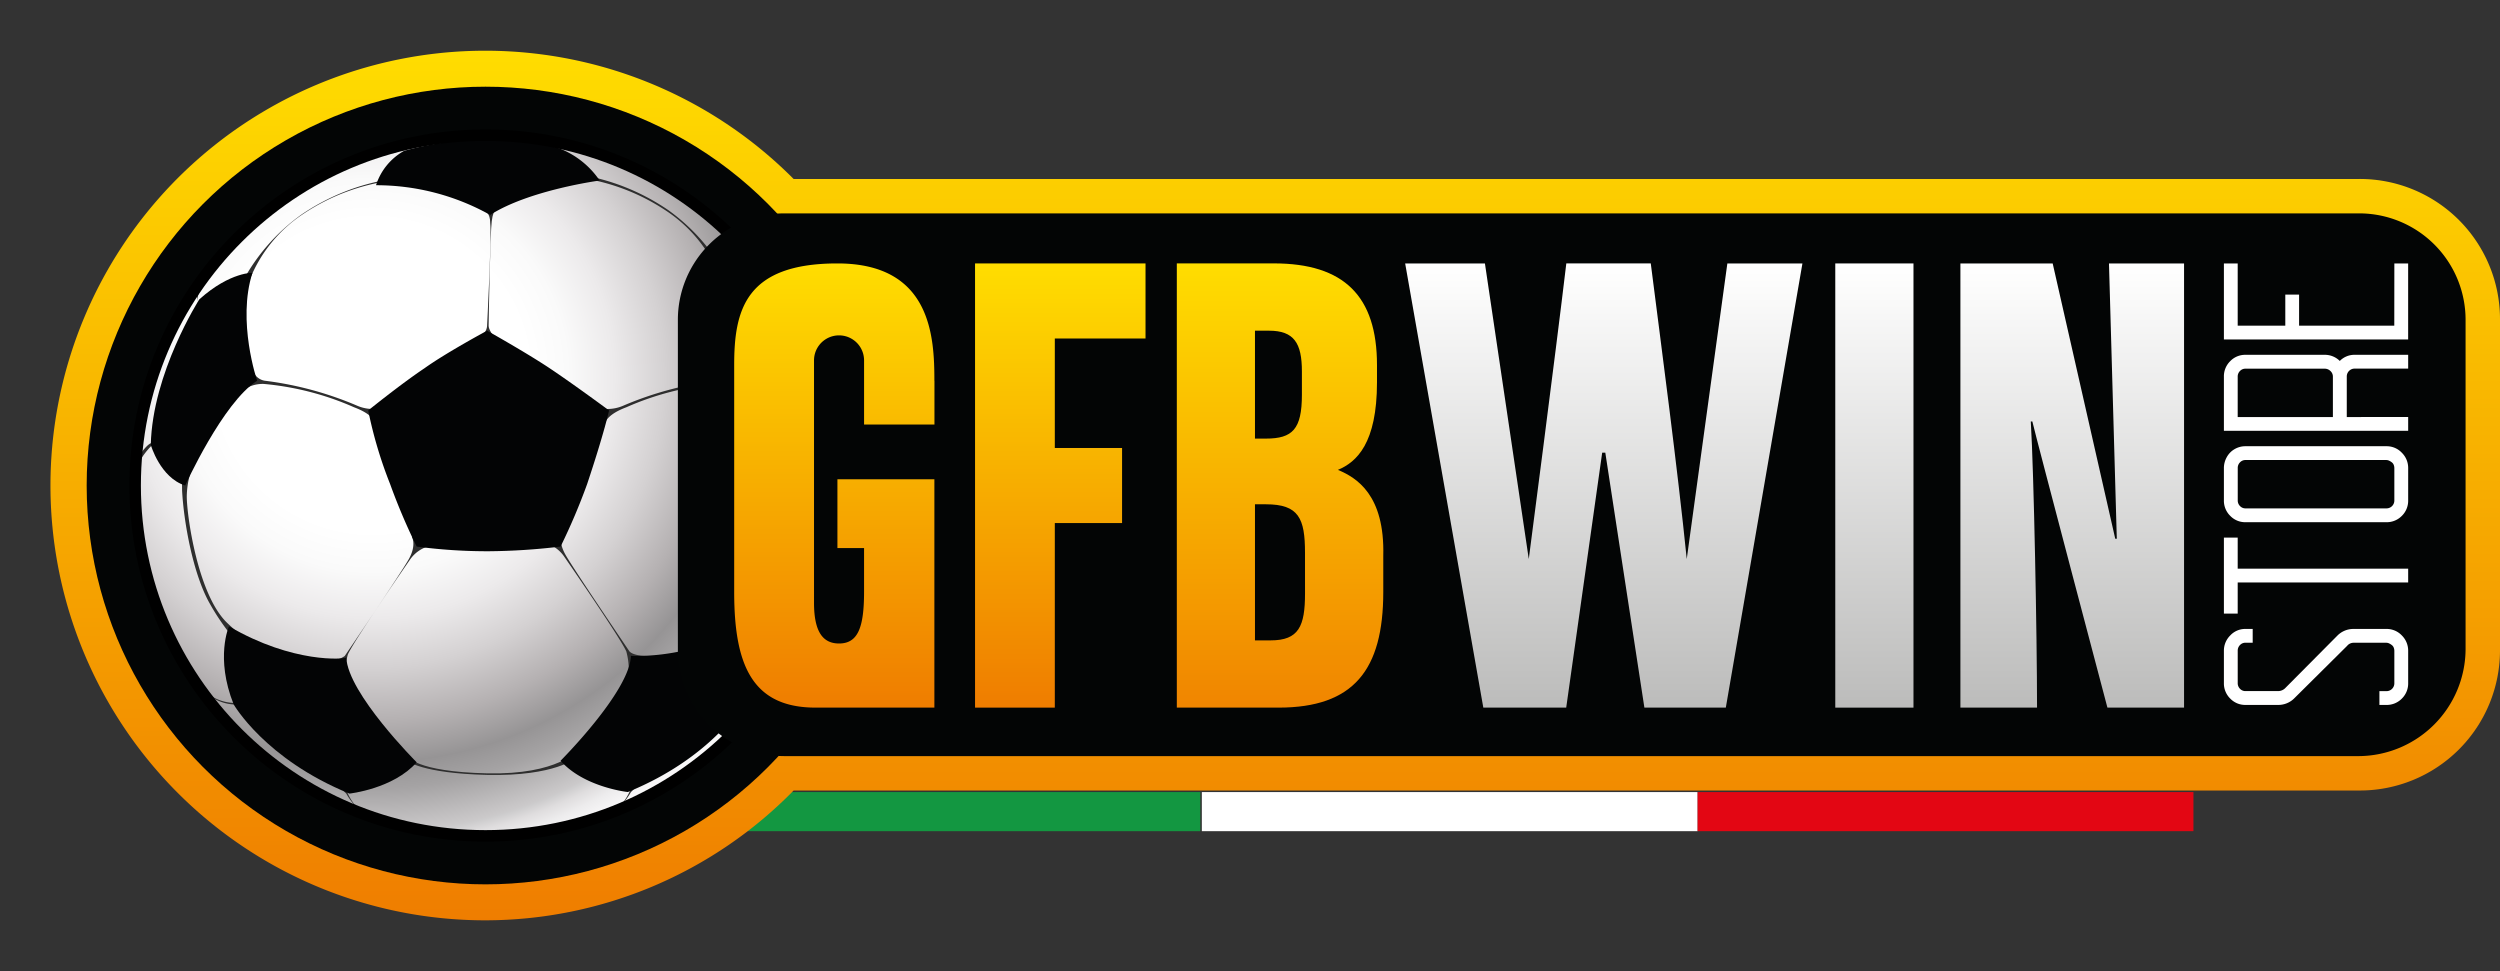 <?xml version="1.0" encoding="UTF-8"?> <svg xmlns="http://www.w3.org/2000/svg" xmlns:xlink="http://www.w3.org/1999/xlink" width="217.523" height="84.488" viewBox="0 0 217.523 84.488"><rect x="0" y="0" width="217.523" height="84.488" fill="#333333" stroke="none"/><defs><linearGradient id="linear-gradient" x1="0.5" y1="1" x2="0.5" gradientUnits="objectBoundingBox"><stop offset="0" stop-color="#ef7d00"></stop><stop offset="1" stop-color="#fd0"></stop></linearGradient><radialGradient id="radial-gradient" cx="0.337" cy="0.342" r="0.837" gradientUnits="objectBoundingBox"><stop offset="0.267" stop-color="#fff"></stop><stop offset="0.336" stop-color="#fafafa"></stop><stop offset="0.416" stop-color="#eceaeb"></stop><stop offset="0.502" stop-color="#d4d1d2"></stop><stop offset="0.591" stop-color="#b5b1b2"></stop><stop offset="0.663" stop-color="#969495"></stop><stop offset="0.708" stop-color="#a5a3a4"></stop><stop offset="0.782" stop-color="#cbc9ca"></stop><stop offset="0.784" stop-color="#cccbcc"></stop><stop offset="0.801" stop-color="#dfddde"></stop><stop offset="0.822" stop-color="#edeced"></stop><stop offset="0.848" stop-color="#f8f7f8"></stop><stop offset="0.884" stop-color="#fefdfe"></stop><stop offset="0.985" stop-color="#fff"></stop></radialGradient><linearGradient id="linear-gradient-2" x1="0.501" y1="1" x2="0.501" xlink:href="#linear-gradient"></linearGradient><linearGradient id="linear-gradient-3" x1="0.508" y1="1" x2="0.508" xlink:href="#linear-gradient"></linearGradient><linearGradient id="linear-gradient-4" x1="0.492" y1="1" x2="0.492" xlink:href="#linear-gradient"></linearGradient><linearGradient id="linear-gradient-5" x1="0.503" y1="1" x2="0.503" gradientUnits="objectBoundingBox"><stop offset="0" stop-color="#bcbcbb"></stop><stop offset="1" stop-color="#fff"></stop></linearGradient><linearGradient id="linear-gradient-6" x1="0.498" y1="1" x2="0.498" y2="0" xlink:href="#linear-gradient-5"></linearGradient><linearGradient id="linear-gradient-7" x1="0.504" y1="1" x2="0.504" y2="0" xlink:href="#linear-gradient-5"></linearGradient></defs><g id="Group_1416" data-name="Group 1416" transform="translate(3.241 3.243)"><g id="Group_1408" data-name="Group 1408" transform="translate(58.054 65.675)"><rect id="Rectangle_533" data-name="Rectangle 533" width="43.139" height="3.402" fill="#139741"></rect><rect id="Rectangle_534" data-name="Rectangle 534" width="43.139" height="3.402" transform="translate(43.276)" fill="#fff"></rect><rect id="Rectangle_535" data-name="Rectangle 535" width="43.139" height="3.402" transform="translate(86.415)" fill="#e30613"></rect></g><path id="Path_3380" data-name="Path 3380" d="M37.832,75.664A37.832,37.832,0,1,1,64.641,11.159H200.864a12.2,12.2,0,0,1,12.248,12.248V52.121a12.2,12.2,0,0,1-12.248,12.248H64.641A37.589,37.589,0,0,1,37.832,75.664Z" transform="translate(1.17 1.17)" fill="url(#linear-gradient)"></path><circle id="Ellipse_31" data-name="Ellipse 31" cx="34.702" cy="34.702" r="34.702" transform="translate(4.3 4.3)" fill="#030505"></circle><g id="Group_1410" data-name="Group 1410" transform="translate(-3.241 -3.243)"><circle id="Ellipse_32" data-name="Ellipse 32" cx="30.483" cy="30.483" r="30.483" transform="matrix(0.552, -0.834, 0.834, 0.552, 0, 50.846)" fill="#2e2e2e"></circle><circle id="Ellipse_33" data-name="Ellipse 33" cx="30.347" cy="30.347" r="30.347" transform="translate(11.896 11.898)" fill="url(#radial-gradient)"></circle><path id="Path_3381" data-name="Path 3381" d="M21.5,28.1" transform="translate(12.17 14.554)" fill="none" stroke="#e32285" stroke-miterlimit="10" stroke-width="0.154"></path><path id="Path_3382" data-name="Path 3382" d="M13.323,20.2s.272,1.089,1.225,1.225A29.825,29.825,0,0,1,22.577,23.6a3.447,3.447,0,0,0,1.633.272c.68-.136,0,1.633,0,1.633s.272-.953-1.905-1.769A24.919,24.919,0,0,0,14.412,21.7a2.993,2.993,0,0,0-1.769.544c-2.313,1.361-.817-.953-.817-.953l.817-.408.68-.68" transform="translate(8.507 11.703)" fill="#2e2e2e"></path><path id="Path_3383" data-name="Path 3383" d="M46.367,20.2s-.272,1.089-1.225,1.225A29.825,29.825,0,0,0,37.113,23.6a3.447,3.447,0,0,1-1.633.272c-.68-.136,0,1.633,0,1.633s-.272-.953,1.905-1.769A24.919,24.919,0,0,1,45.278,21.7a2.993,2.993,0,0,1,1.769.544c2.313,1.361.817-.953.817-.953l-.817-.408-.68-.68" transform="translate(17.105 11.703)" fill="#2e2e2e"></path><path id="Path_3384" data-name="Path 3384" d="M9.189,27.356a7.659,7.659,0,0,0-.272,1.905c0,1.633.953,8.573,3.538,11.023s2.994,1.905,2.994,1.905L12.591,41.1a19.651,19.651,0,0,1-1.633-2.45c-1.5-2.586-2.313-7.213-2.45-9.934,0-2.722-.408-1.769-.408-1.769s.408-.544.544-.544C8.917,26.267,9.189,27.356,9.189,27.356Z" transform="translate(7.334 13.937)" fill="#2e2e2e"></path><path id="Path_3385" data-name="Path 3385" d="M48.452,26.953s.272.136.408,1.769c0,1.633-.68,8.846-3.266,11.3S42.6,41.922,42.6,41.922l2.858-1.089a19.651,19.651,0,0,0,1.633-2.45c1.5-2.586,2.177-7.621,2.177-10.343s.68-1.5.68-1.5S49.54,26,49.4,26C49,26.136,48.452,26.953,48.452,26.953Z" transform="translate(19.784 13.796)" fill="#2e2e2e"></path><path id="Path_3386" data-name="Path 3386" d="M25.179,31.172s.408.68-.272,1.905-5.58,8.437-5.58,8.437a2.386,2.386,0,0,1-1.633.408c-1.361,0,1.633,2.041,1.769,2.177s.136.544.136.544a6.135,6.135,0,0,1,0-3.266c.544-1.225,5.443-8.3,5.443-8.3a2.964,2.964,0,0,1,1.5-1.089c.953-.272,0-1.089,0-1.089Z" transform="translate(10.668 15.564)" fill="#2e2e2e"></path><path id="Path_3387" data-name="Path 3387" d="M33.173,30.836s-.408.68.272,1.905,5.58,8.437,5.58,8.437.272.408,1.633.408-1.633,2.041-1.769,2.177-.136.68-.136.68a6.135,6.135,0,0,0,0-3.266c-.544-1.225-5.443-8.3-5.443-8.3a2.964,2.964,0,0,0-1.5-1.089c-.953-.272,0-1.089,0-1.089Z" transform="translate(15.738 15.492)" fill="#2e2e2e"></path><path id="Path_3388" data-name="Path 3388" d="M22.8,45.244s.68,1.361,6.94,1.5S37.633,44.7,37.633,44.7l-.136.68s-1.769,1.633-7.757,1.5c-5.716-.136-6.94-1.225-6.94-1.225v-.408Z" transform="translate(12.639 20.544)" fill="#2e2e2e"></path><path id="Path_3389" data-name="Path 3389" d="M12.844,17.046a12.345,12.345,0,0,1,4.763-5.852,18.164,18.164,0,0,1,7.621-2.858V8.2a19.065,19.065,0,0,0-7.893,3.13A17.072,17.072,0,0,0,12.3,17.046v.544Z" transform="translate(8.85 7.372)" fill="#2e2e2e"></path><path id="Path_3390" data-name="Path 3390" d="M46.084,16.882a12.345,12.345,0,0,0-4.763-5.852A18.164,18.164,0,0,0,33.7,8.172V7.9a19.065,19.065,0,0,1,7.893,3.13,17.073,17.073,0,0,1,5.035,5.716v.544Z" transform="translate(16.572 7.264)" fill="#2e2e2e"></path><path id="Path_3391" data-name="Path 3391" d="M27.858,10.344h0c.272,0,.68.272.68,1.089.136,1.089-.272,8.982-.272,8.982s0,.817-1.089,1.225,1.225.272,1.225.272l.68-.272s-.68-.817-.68-1.225.136-8.165.272-9.118c.136-1.225.68-1.361.68-1.361L28.266,9.8Z" transform="translate(14.113 7.95)" fill="#2e2e2e"></path><path id="Path_3392" data-name="Path 3392" d="M18.7,47.336l.272.272a5.985,5.985,0,0,0,1.361,1.633,4.954,4.954,0,0,1-1.225-1.633l-.136-.408Z" transform="translate(11.159 21.446)" fill="#2e2e2e"></path><path id="Path_3393" data-name="Path 3393" d="M37.733,47.236l-.272.272A5.985,5.985,0,0,1,36.1,49.141a4.954,4.954,0,0,0,1.225-1.633l.136-.408Z" transform="translate(17.438 21.41)" fill="#2e2e2e"></path><path id="Path_3394" data-name="Path 3394" d="M12.386,41.989A4,4,0,0,1,9.8,40.9a3.781,3.781,0,0,0,2.722,1.225Z" transform="translate(7.947 19.173)" fill="#2e2e2e"></path><path id="Path_3395" data-name="Path 3395" d="M44.336,41.789A2.939,2.939,0,0,0,46.513,40.7,3.06,3.06,0,0,1,44.2,41.925Z" transform="translate(20.361 19.101)" fill="#2e2e2e"></path><path id="Path_3396" data-name="Path 3396" d="M6.861,25.246A6.772,6.772,0,0,0,5.5,27.151v-.68s.817-1.225,1.225-1.361C7.405,24.974,6.861,25.246,6.861,25.246Z" transform="translate(6.396 13.461)" fill="#2e2e2e"></path><path id="Path_3397" data-name="Path 3397" d="M9.416,16.605a4.158,4.158,0,0,1,0-1.361l.408-.544C9.96,14.7,9.28,15.925,9.416,16.605Z" transform="translate(7.787 9.718)" fill="#2e2e2e"></path><g id="Group_1409" data-name="Group 1409" transform="translate(66.875 24.418)"><path id="Path_3398" data-name="Path 3398" d="M49.139,25.261A6.772,6.772,0,0,1,50.5,27.166v-.68s-.817-1.225-1.225-1.361C48.731,24.853,49.139,25.261,49.139,25.261Z" transform="translate(-44.784 -10.972)" fill="#2e2e2e"></path><path id="Path_3399" data-name="Path 3399" d="M46.308,16.605a4.159,4.159,0,0,0,0-1.361L45.9,14.7A3.863,3.863,0,0,1,46.308,16.605Z" transform="translate(-45.9 -14.7)" fill="#2e2e2e"></path></g><path id="Path_3400" data-name="Path 3400" d="M36.086,21.166c-2.041-1.361-5.443-3.266-5.443-3.266h0S27.1,19.805,25.2,21.166c-2.041,1.361-4.9,3.674-4.9,3.674a37.475,37.475,0,0,0,1.905,6.4,53.854,53.854,0,0,0,2.313,5.443,46.88,46.88,0,0,0,6.26.408,55.47,55.47,0,0,0,6.26-.408,53.854,53.854,0,0,0,2.313-5.443c1.5-4.491,1.905-6.4,1.905-6.4S38.127,22.527,36.086,21.166Z" transform="translate(11.737 10.873)" fill="#030405"></path><path id="Path_3401" data-name="Path 3401" d="M10.619,16.514S6.536,22.91,6.4,29.17c0,0,.817,2.858,2.994,3.538,0,0,3.266-7.213,6.26-9.118,0,0-1.769-5.171-.408-9.39C15.382,14.2,13.34,14.064,10.619,16.514Z" transform="translate(6.72 9.537)" fill="#030405"></path><path id="Path_3402" data-name="Path 3402" d="M47.535,16.514s4.083,6.4,4.219,12.656c0,0-.817,2.858-2.994,3.538,0,0-3.266-7.213-6.26-9.118,0,0,1.769-5.171.408-9.39C42.908,14.2,44.813,14.064,47.535,16.514Z" transform="translate(19.748 9.537)" fill="#030405"></path><path id="Path_3403" data-name="Path 3403" d="M23.25,6.663a27.069,27.069,0,0,1,13.336-.272A7.537,7.537,0,0,1,40.26,9.249s-6.124.817-9.526,2.994A20.332,20.332,0,0,0,20.8,9.657,5.25,5.25,0,0,1,23.25,6.663Z" transform="translate(11.917 6.459)" fill="#030405"></path><path id="Path_3404" data-name="Path 3404" d="M11.517,36.8s-1.225,2.722.408,6.8c0,0,2.722,4.763,10.07,7.757,0,0,3.81-.408,5.852-2.722,0,0-5.988-5.988-6.124-9.118C21.587,39.658,17.1,40.066,11.517,36.8Z" transform="translate(8.408 17.693)" fill="#030405"></path><path id="Path_3405" data-name="Path 3405" d="M48.93,36.7s1.225,2.722-.408,6.8c0,0-2.722,4.763-10.07,7.757,0,0-3.81-.408-5.852-2.722,0,0,5.988-5.988,6.124-9.118A19.12,19.12,0,0,0,48.93,36.7Z" transform="translate(16.175 17.657)" fill="#030405"></path></g><circle id="Ellipse_34" data-name="Ellipse 34" cx="30.483" cy="30.483" r="30.483" transform="translate(8.518 8.519)" fill="none" stroke="#000" stroke-miterlimit="10" stroke-width="1"></circle><path id="Path_3406" data-name="Path 3406" d="M186.393,57.622H49.354A9.263,9.263,0,0,1,40.1,48.368V19.654A9.263,9.263,0,0,1,49.354,10.4H186.393a9.263,9.263,0,0,1,9.254,9.254V48.368A9.352,9.352,0,0,1,186.393,57.622Z" transform="translate(15.64 4.923)" fill="#030505"></path><g id="Group_1414" data-name="Group 1414" transform="translate(60.64 19.678)"><g id="Group_1411" data-name="Group 1411" transform="translate(0)"><path id="Path_3407" data-name="Path 3407" d="M59.1,52.249h6.94V36.19h5.852V29.658H66.04V20.132h7.893V13.6H59.1Z" transform="translate(-38.143 -13.6)" fill="url(#linear-gradient-2)"></path><path id="Path_3408" data-name="Path 3408" d="M86.017,31.563c1.633-.68,3.4-2.313,3.4-7.621v-1.5c0-5.988-2.858-8.846-8.982-8.846H72V52.249h8.846c6.532,0,9.118-3.266,9.118-10.07v-3.13C90.1,33.741,87.65,32.244,86.017,31.563ZM78.8,19.452h1.225c2.177,0,2.858,1.089,2.858,3.538v2.041c0,2.994-.817,3.81-3.13,3.81H78.8Zm4.355,22.863c0,2.858-.544,4.083-2.994,4.083H78.8V34.557h.953c2.858,0,3.4,1.225,3.4,4.219Z" transform="translate(-33.487 -13.6)" fill="url(#linear-gradient-3)"></path><path id="Path_3409" data-name="Path 3409" d="M61.119,23.806c0-3.81-.272-10.206-8.437-10.206-8.029,0-8.982,4.083-8.982,8.846V42.178c0,6.26,1.5,10.07,7.077,10.07H61.119V32.38H52.682v5.988H55v3.81c0,3.13-.544,4.491-2.177,4.491-1.361,0-2.177-.953-2.177-3.538V22.037a2.177,2.177,0,1,1,4.355,0v5.58h6.124v-3.81Z" transform="translate(-43.7 -13.6)" fill="url(#linear-gradient-4)"></path></g><g id="Group_1412" data-name="Group 1412" transform="translate(58.381 0)"><path id="Path_3410" data-name="Path 3410" d="M111.1,39.32c-.817-8.029-2.177-18.236-3.13-25.72h-7.349c-.953,8.029-3.266,25.72-3.266,25.72L93.54,13.6H86.6l6.8,38.649h7.213l3.13-22.182h.272l3.4,22.182H114.5L121.166,13.6h-6.532Z" transform="translate(-86.6 -13.6)" fill="url(#linear-gradient-5)"></path><rect id="Rectangle_536" data-name="Rectangle 536" width="6.804" height="38.649" transform="translate(37.424)" fill="url(#linear-gradient-6)"></rect><path id="Path_3411" data-name="Path 3411" d="M135.028,13.6l.68,23.951h-.136L130.129,13.6H122.1V52.249h6.668c0-6.124-.272-20.413-.544-24.9h.136c.272,1.225,6.532,24.9,6.532,24.9h6.668V13.6Z" transform="translate(-73.789 -13.6)" fill="url(#linear-gradient-7)"></path></g><path id="Path_3419" data-name="Path 3419" d="M2.572.033A1.839,1.839,0,0,1,1.219-.518,1.839,1.839,0,0,1,.668-1.87v-.6h1.2v.6a.68.68,0,0,0,.2.5.68.68,0,0,0,.5.2H5.377a.756.756,0,0,0,.267-.05.509.509,0,0,0,.217-.15,1.206,1.206,0,0,0,.15-.234.593.593,0,0,0,.067-.267V-4.709a.728.728,0,0,0-.267-.568L1.269-9.853a1.96,1.96,0,0,1-.6-1.436v-2.839a1.8,1.8,0,0,1,.551-1.319A1.839,1.839,0,0,1,2.572-16H5.377a1.856,1.856,0,0,1,1.336.551,1.774,1.774,0,0,1,.568,1.319v.635h-1.2v-.635a.641.641,0,0,0-.2-.468.68.68,0,0,0-.5-.2H2.572a.68.68,0,0,0-.5.2.641.641,0,0,0-.2.468v2.839a.889.889,0,0,0,.234.6L6.68-6.146a1.96,1.96,0,0,1,.6,1.436V-1.87A1.812,1.812,0,0,1,6.713-.518,1.856,1.856,0,0,1,5.377.033Zm8.751,0V-14.8H8.617V-16H15.23v1.2H12.525V.033Zm7.148,0a1.839,1.839,0,0,1-1.353-.551,1.839,1.839,0,0,1-.551-1.353V-14.128a1.8,1.8,0,0,1,.551-1.319A1.839,1.839,0,0,1,18.47-16h2.806a1.931,1.931,0,0,1,.952.25,1.8,1.8,0,0,1,.7.685,1.84,1.84,0,0,1,.25.935V-1.87a1.812,1.812,0,0,1-.568,1.353,1.856,1.856,0,0,1-1.336.551Zm3.507-1.9V-14.128a.641.641,0,0,0-.2-.468.68.68,0,0,0-.5-.2H18.47a.68.68,0,0,0-.5.2.641.641,0,0,0-.2.468V-1.87a.68.68,0,0,0,.2.5.68.68,0,0,0,.5.2h2.806a.756.756,0,0,0,.267-.05.509.509,0,0,0,.217-.15,1.206,1.206,0,0,0,.15-.234A.593.593,0,0,0,21.977-1.87Zm3.741,1.9h-1.2V-16h4.709a1.839,1.839,0,0,1,1.353.551,1.8,1.8,0,0,1,.551,1.319v6.914a1.846,1.846,0,0,1-.534,1.3,1.773,1.773,0,0,1,.534,1.3V.033h-1.2V-4.609a.68.68,0,0,0-.2-.5.68.68,0,0,0-.5-.2H25.718ZM29.225-14.8H25.718v8.283h3.507a.653.653,0,0,0,.5-.217.7.7,0,0,0,.2-.484v-6.914a.641.641,0,0,0-.2-.468A.68.68,0,0,0,29.225-14.8ZM39.078-1.169v1.2H32.465V-16h6.613v1.2H33.667v4.142h2.705v1.2H33.667v8.283Z" transform="translate(145.619 39.083) rotate(-90)" fill="#fff"></path></g><g id="Group_1415" data-name="Group 1415" transform="translate(55.74 15.323)"><path id="Path_3417" data-name="Path 3417" d="M186.393,57.622H49.354A9.263,9.263,0,0,1,40.1,48.368V19.654A9.263,9.263,0,0,1,49.354,10.4H186.393a9.263,9.263,0,0,1,9.254,9.254V48.368A9.352,9.352,0,0,1,186.393,57.622Z" transform="translate(-40.1 -10.4)" fill="none"></path></g></g></svg> 